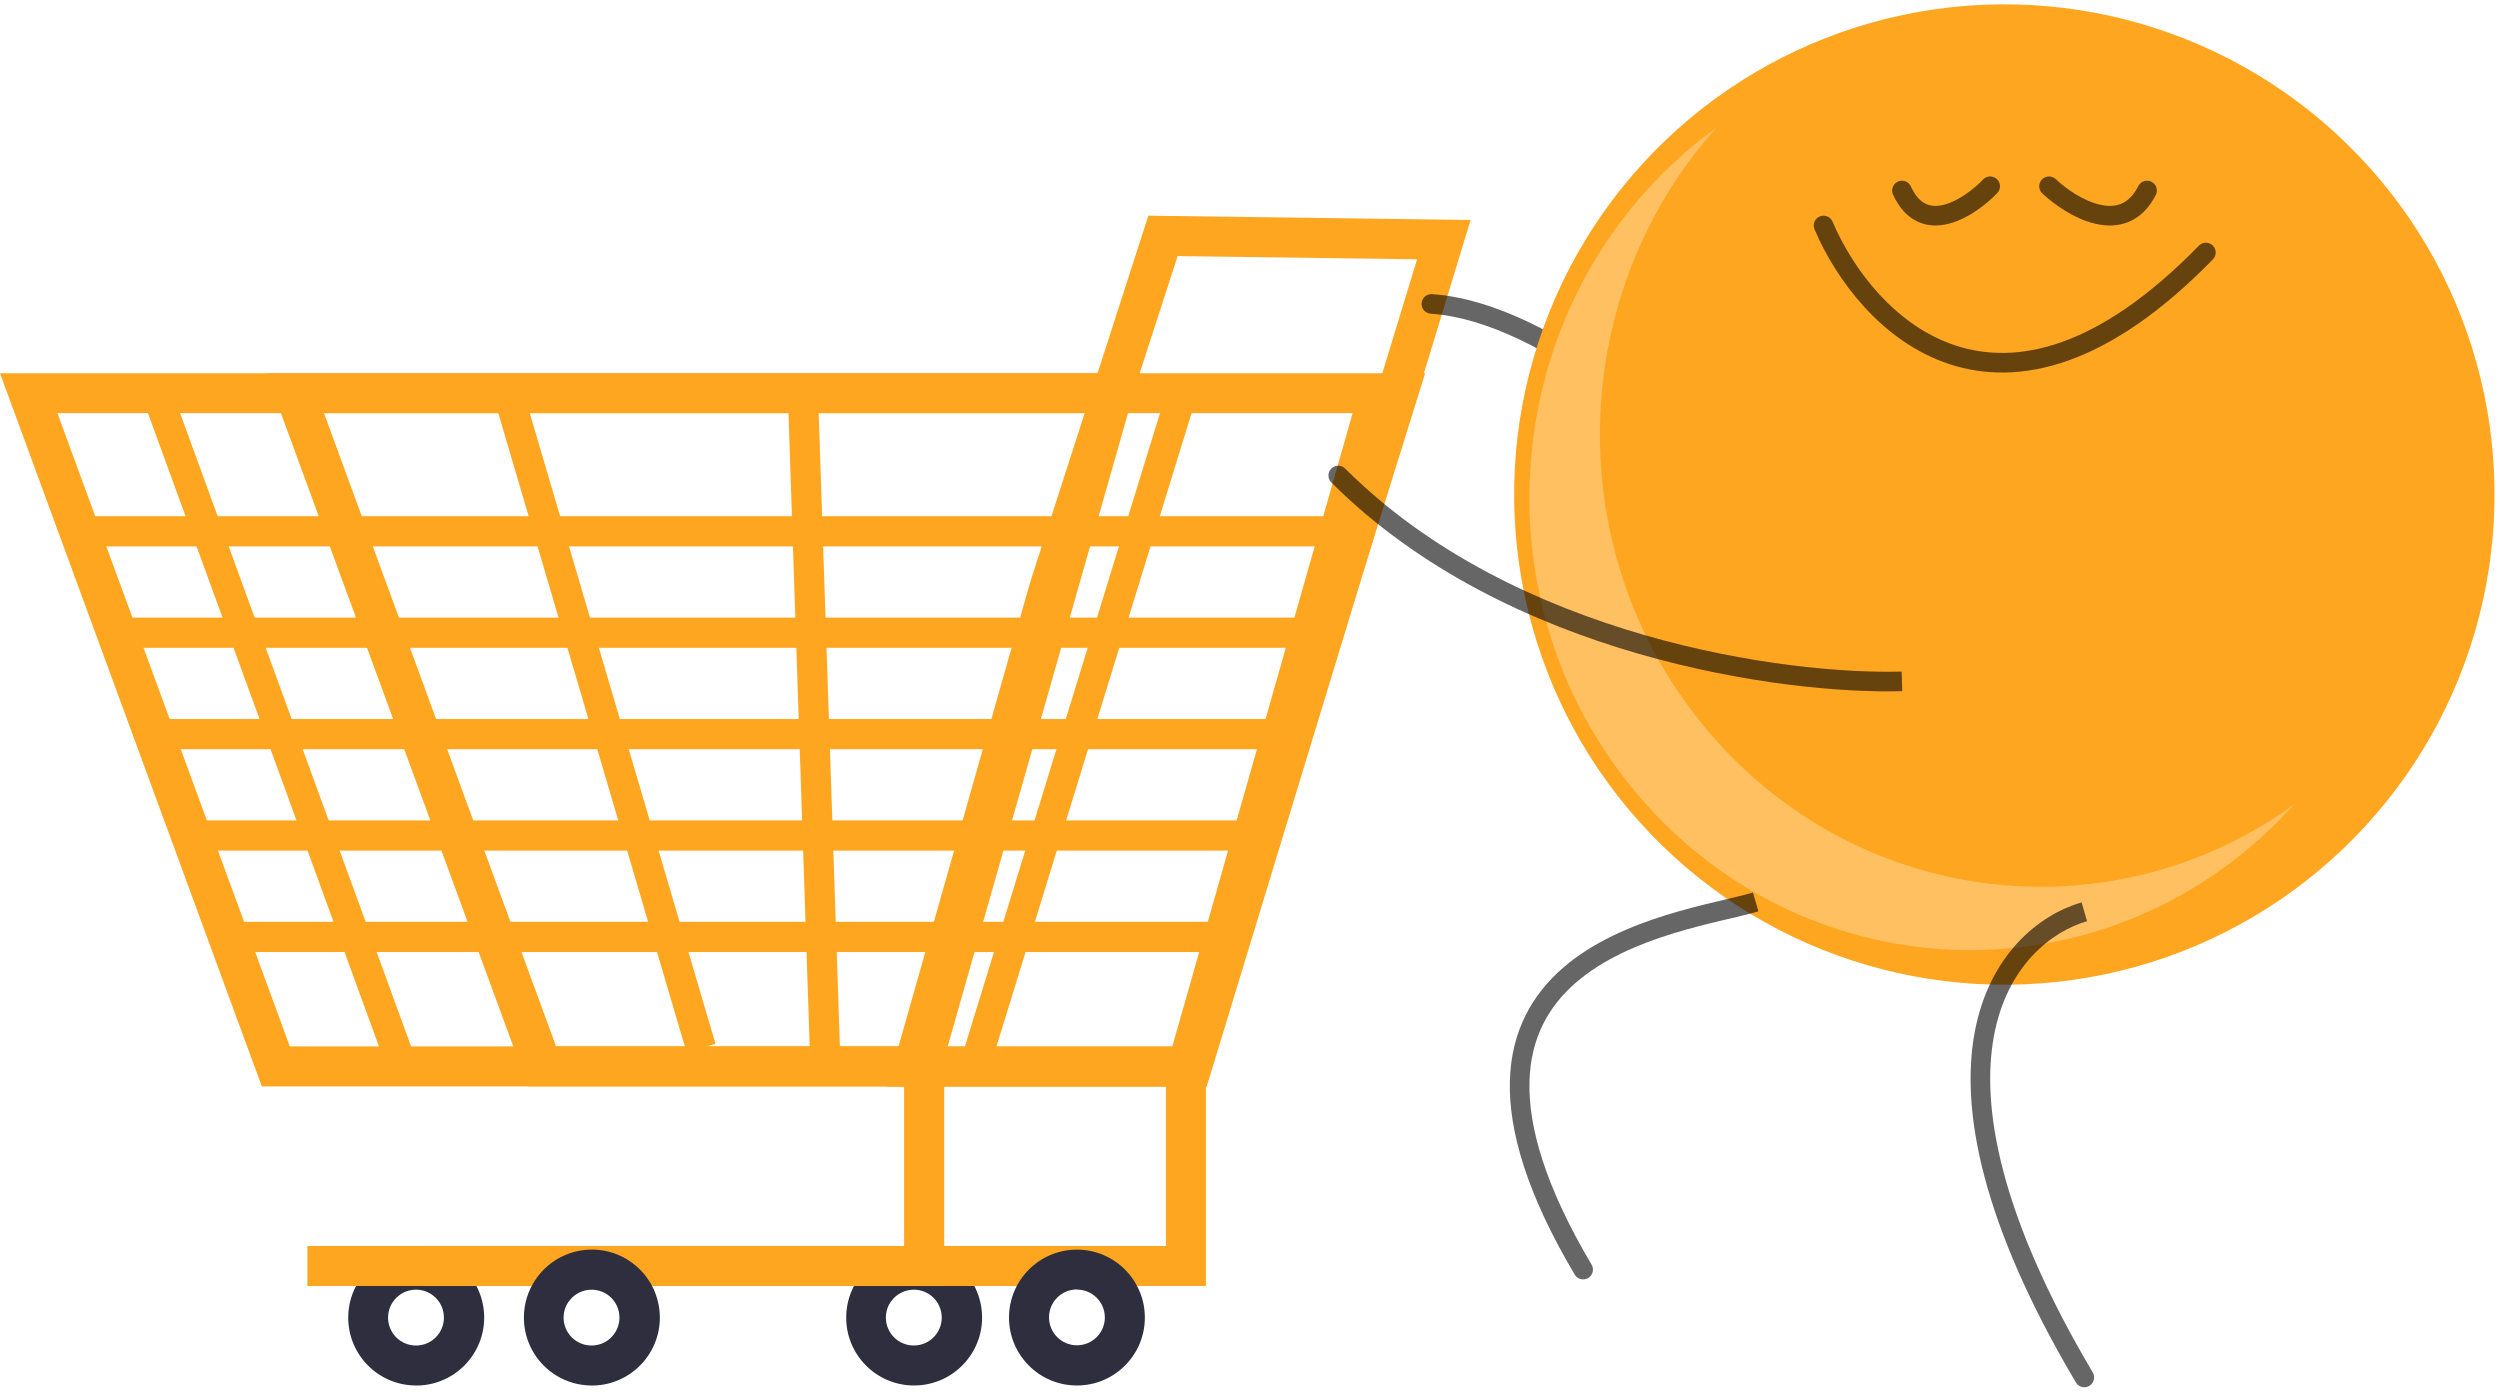 <svg width="255" height="142" viewBox="0 0 255 142" fill="none" xmlns="http://www.w3.org/2000/svg">
<path d="M93.201 141.32C89.371 141.3 86.286 138.175 86.312 134.345C86.319 132.987 86.728 131.655 87.486 130.522C89.622 127.344 93.926 126.494 97.104 128.63C100.281 130.766 101.132 135.07 98.996 138.248C97.704 140.179 95.522 141.333 93.201 141.32ZM90.841 132.802C89.964 134.108 90.314 135.881 91.619 136.758C92.924 137.635 94.698 137.285 95.574 135.98C96.451 134.675 96.102 132.908 94.803 132.031C93.498 131.154 91.725 131.504 90.841 132.809V132.802Z" fill="#2E2E3F"/>
<path d="M42.414 141.32C38.591 141.306 35.506 138.195 35.519 134.371C35.519 133 35.934 131.662 36.699 130.528C38.835 127.351 43.14 126.5 46.317 128.636C49.495 130.772 50.345 135.077 48.209 138.254C46.917 140.186 44.735 141.339 42.414 141.326V141.32ZM40.068 132.802C39.191 134.108 39.534 135.881 40.839 136.758C42.144 137.635 43.917 137.292 44.794 135.987C45.671 134.681 45.328 132.908 44.023 132.031C42.718 131.154 40.951 131.497 40.074 132.802H40.068Z" fill="#2E2E3F"/>
<path d="M95.508 110.811H26.705L0 38.072H116.215L95.502 110.811H95.508ZM29.56 106.73H92.417L110.809 42.139H5.854L29.56 106.73Z" fill="#FFA620"/>
<path d="M122.662 110.811H53.852L27.16 38.072H145.366L122.662 110.811ZM56.72 106.73H119.577L137.969 42.139H33.047L56.72 106.73Z" fill="#FFA620"/>
<path d="M123.071 110.85H90.485L105.08 59.378L117.131 22L150 22.442L123.077 110.85H123.071ZM95.878 106.77H120.051L144.542 26.45L120.117 26.12L108.963 60.565L95.878 106.77Z" fill="#FFA620"/>
<path d="M123.005 131.174H43.232V127.094H118.924V108.787H123.005V131.174Z" fill="#FFA620"/>
<path d="M96.306 131.174H31.353V127.094H92.219V108.787H96.306V131.174Z" fill="#FFA620"/>
<path d="M109.847 141.32C106.017 141.32 102.918 138.215 102.918 134.391C102.918 130.568 106.023 127.463 109.847 127.463C113.67 127.463 116.775 130.568 116.775 134.391C116.775 138.221 113.67 141.32 109.847 141.32ZM109.847 131.524C108.271 131.524 106.999 132.796 106.999 134.371C106.999 135.947 108.271 137.219 109.847 137.219C111.422 137.219 112.695 135.947 112.695 134.371C112.688 132.802 111.416 131.537 109.847 131.537V131.524Z" fill="#2E2E3F"/>
<path d="M60.332 141.32C56.509 141.306 53.424 138.195 53.437 134.371C53.437 133 53.852 131.662 54.617 130.528C56.753 127.351 61.057 126.5 64.235 128.636C67.412 130.772 68.263 135.077 66.127 138.254C64.835 140.186 62.653 141.339 60.332 141.326V141.32ZM57.972 132.802C57.096 134.108 57.438 135.881 58.744 136.758C60.049 137.635 61.822 137.292 62.699 135.987C63.576 134.681 63.233 132.908 61.928 132.031C60.622 131.161 58.856 131.504 57.979 132.809L57.972 132.802Z" fill="#2E2E3F"/>
<path d="M138.167 52.654H9.143V55.733H138.167V52.654Z" fill="#FFA620"/>
<path d="M134.792 62.997H11.899V66.076H134.792V62.997Z" fill="#FFA620"/>
<path d="M131.423 73.341H15.887V76.419H131.423V73.341Z" fill="#FFA620"/>
<path d="M128.054 83.684H19.869V86.762H128.054V83.684Z" fill="#FFA620"/>
<path d="M124.679 94.027H23.851V97.106H124.679V94.027Z" fill="#FFA620"/>
<path d="M17.322 39.27L14.43 40.325L39.249 108.368L42.142 107.313L17.322 39.27Z" fill="#FFA620"/>
<path d="M53.216 39.353L50.263 40.223L70.03 107.343L72.983 106.473L53.216 39.353Z" fill="#FFA620"/>
<path d="M83.393 38.822L80.316 38.925L82.612 107.419L85.689 107.316L83.393 38.822Z" fill="#FFA620"/>
<path d="M118.759 40.71L98.086 107.826L101.028 108.732L121.701 41.616L118.759 40.71Z" fill="#FFA620"/>
<path d="M146.067 30.002C145.515 29.965 145.039 30.382 145.002 30.933C144.965 31.485 145.382 31.961 145.933 31.998L146.067 30.002ZM179.253 51.342C176.295 47.961 171.116 42.859 165.153 38.493C159.222 34.151 152.362 30.422 146.067 30.002L145.933 31.998C151.638 32.378 158.111 35.816 163.972 40.107C169.8 44.374 174.872 49.372 177.747 52.658L179.253 51.342Z" fill="black" fill-opacity="0.6"/>
<circle cx="204.442" cy="50.442" r="50" transform="rotate(-40 204.442 50.442)" fill="#FFA620"/>
<path fill-rule="evenodd" clip-rule="evenodd" d="M234 82.06C215.105 95.724 188.839 92.472 173.711 73.964C158.996 55.961 159.958 29.811 175.106 13C174.068 13.751 173.051 14.553 172.06 15.407C153.04 31.791 150.559 60.9 166.519 80.425C182.478 99.95 210.834 102.497 229.854 86.113C231.337 84.836 232.719 83.481 234 82.06Z" fill="#FFC061"/>
<path d="M137.207 47.793C136.817 47.402 136.183 47.402 135.793 47.793C135.402 48.183 135.402 48.817 135.793 49.207L137.207 47.793ZM193.972 68.5C188.157 68.664 178.286 67.827 167.69 64.764C157.094 61.701 145.849 56.434 137.207 47.793L135.793 49.207C144.751 58.166 156.339 63.565 167.135 66.686C177.931 69.806 188.009 70.669 194.028 70.5L193.972 68.5Z" fill="black" fill-opacity="0.6"/>
<path d="M186 23C190.225 32.923 203.94 47.366 225 25.756" stroke="black" stroke-opacity="0.6" stroke-width="2" stroke-linecap="round"/>
<path d="M209 19C211.308 21.164 216.538 24.281 219 19.433" stroke="black" stroke-opacity="0.6" stroke-width="2" stroke-linecap="round"/>
<path d="M203 19C200.923 21.164 196.215 24.281 194 19.433" stroke="black" stroke-opacity="0.6" stroke-width="2" stroke-linecap="round"/>
<path d="M162.341 128.99C162.623 129.465 162.466 130.079 161.991 130.36C161.516 130.642 160.902 130.485 160.621 130.01L162.341 128.99ZM179.362 92.96C178.331 93.261 176.965 93.569 175.474 93.925C173.964 94.286 172.284 94.706 170.553 95.243C167.079 96.321 163.483 97.847 160.737 100.23C158.024 102.584 156.123 105.785 156.006 110.326C155.887 114.916 157.59 120.973 162.341 128.99L160.621 130.01C155.771 121.827 153.874 115.389 154.006 110.274C154.14 105.11 156.339 101.399 159.426 98.72C162.48 96.069 166.385 94.442 169.961 93.332C171.755 92.775 173.487 92.343 175.009 91.98C176.549 91.612 177.833 91.323 178.802 91.04L179.362 92.96Z" fill="black" fill-opacity="0.6"/>
<path d="M213.462 139.99C213.743 140.465 213.586 141.079 213.111 141.36C212.636 141.642 212.023 141.485 211.741 141.01L213.462 139.99ZM212.881 93.96C209.228 95.025 204.713 98.511 203.384 105.658C202.048 112.851 203.919 123.887 213.462 139.99L211.741 141.01C202.083 124.713 199.955 113.166 201.418 105.292C202.89 97.373 207.974 93.308 212.321 92.04L212.881 93.96Z" fill="black" fill-opacity="0.6"/>
</svg>
